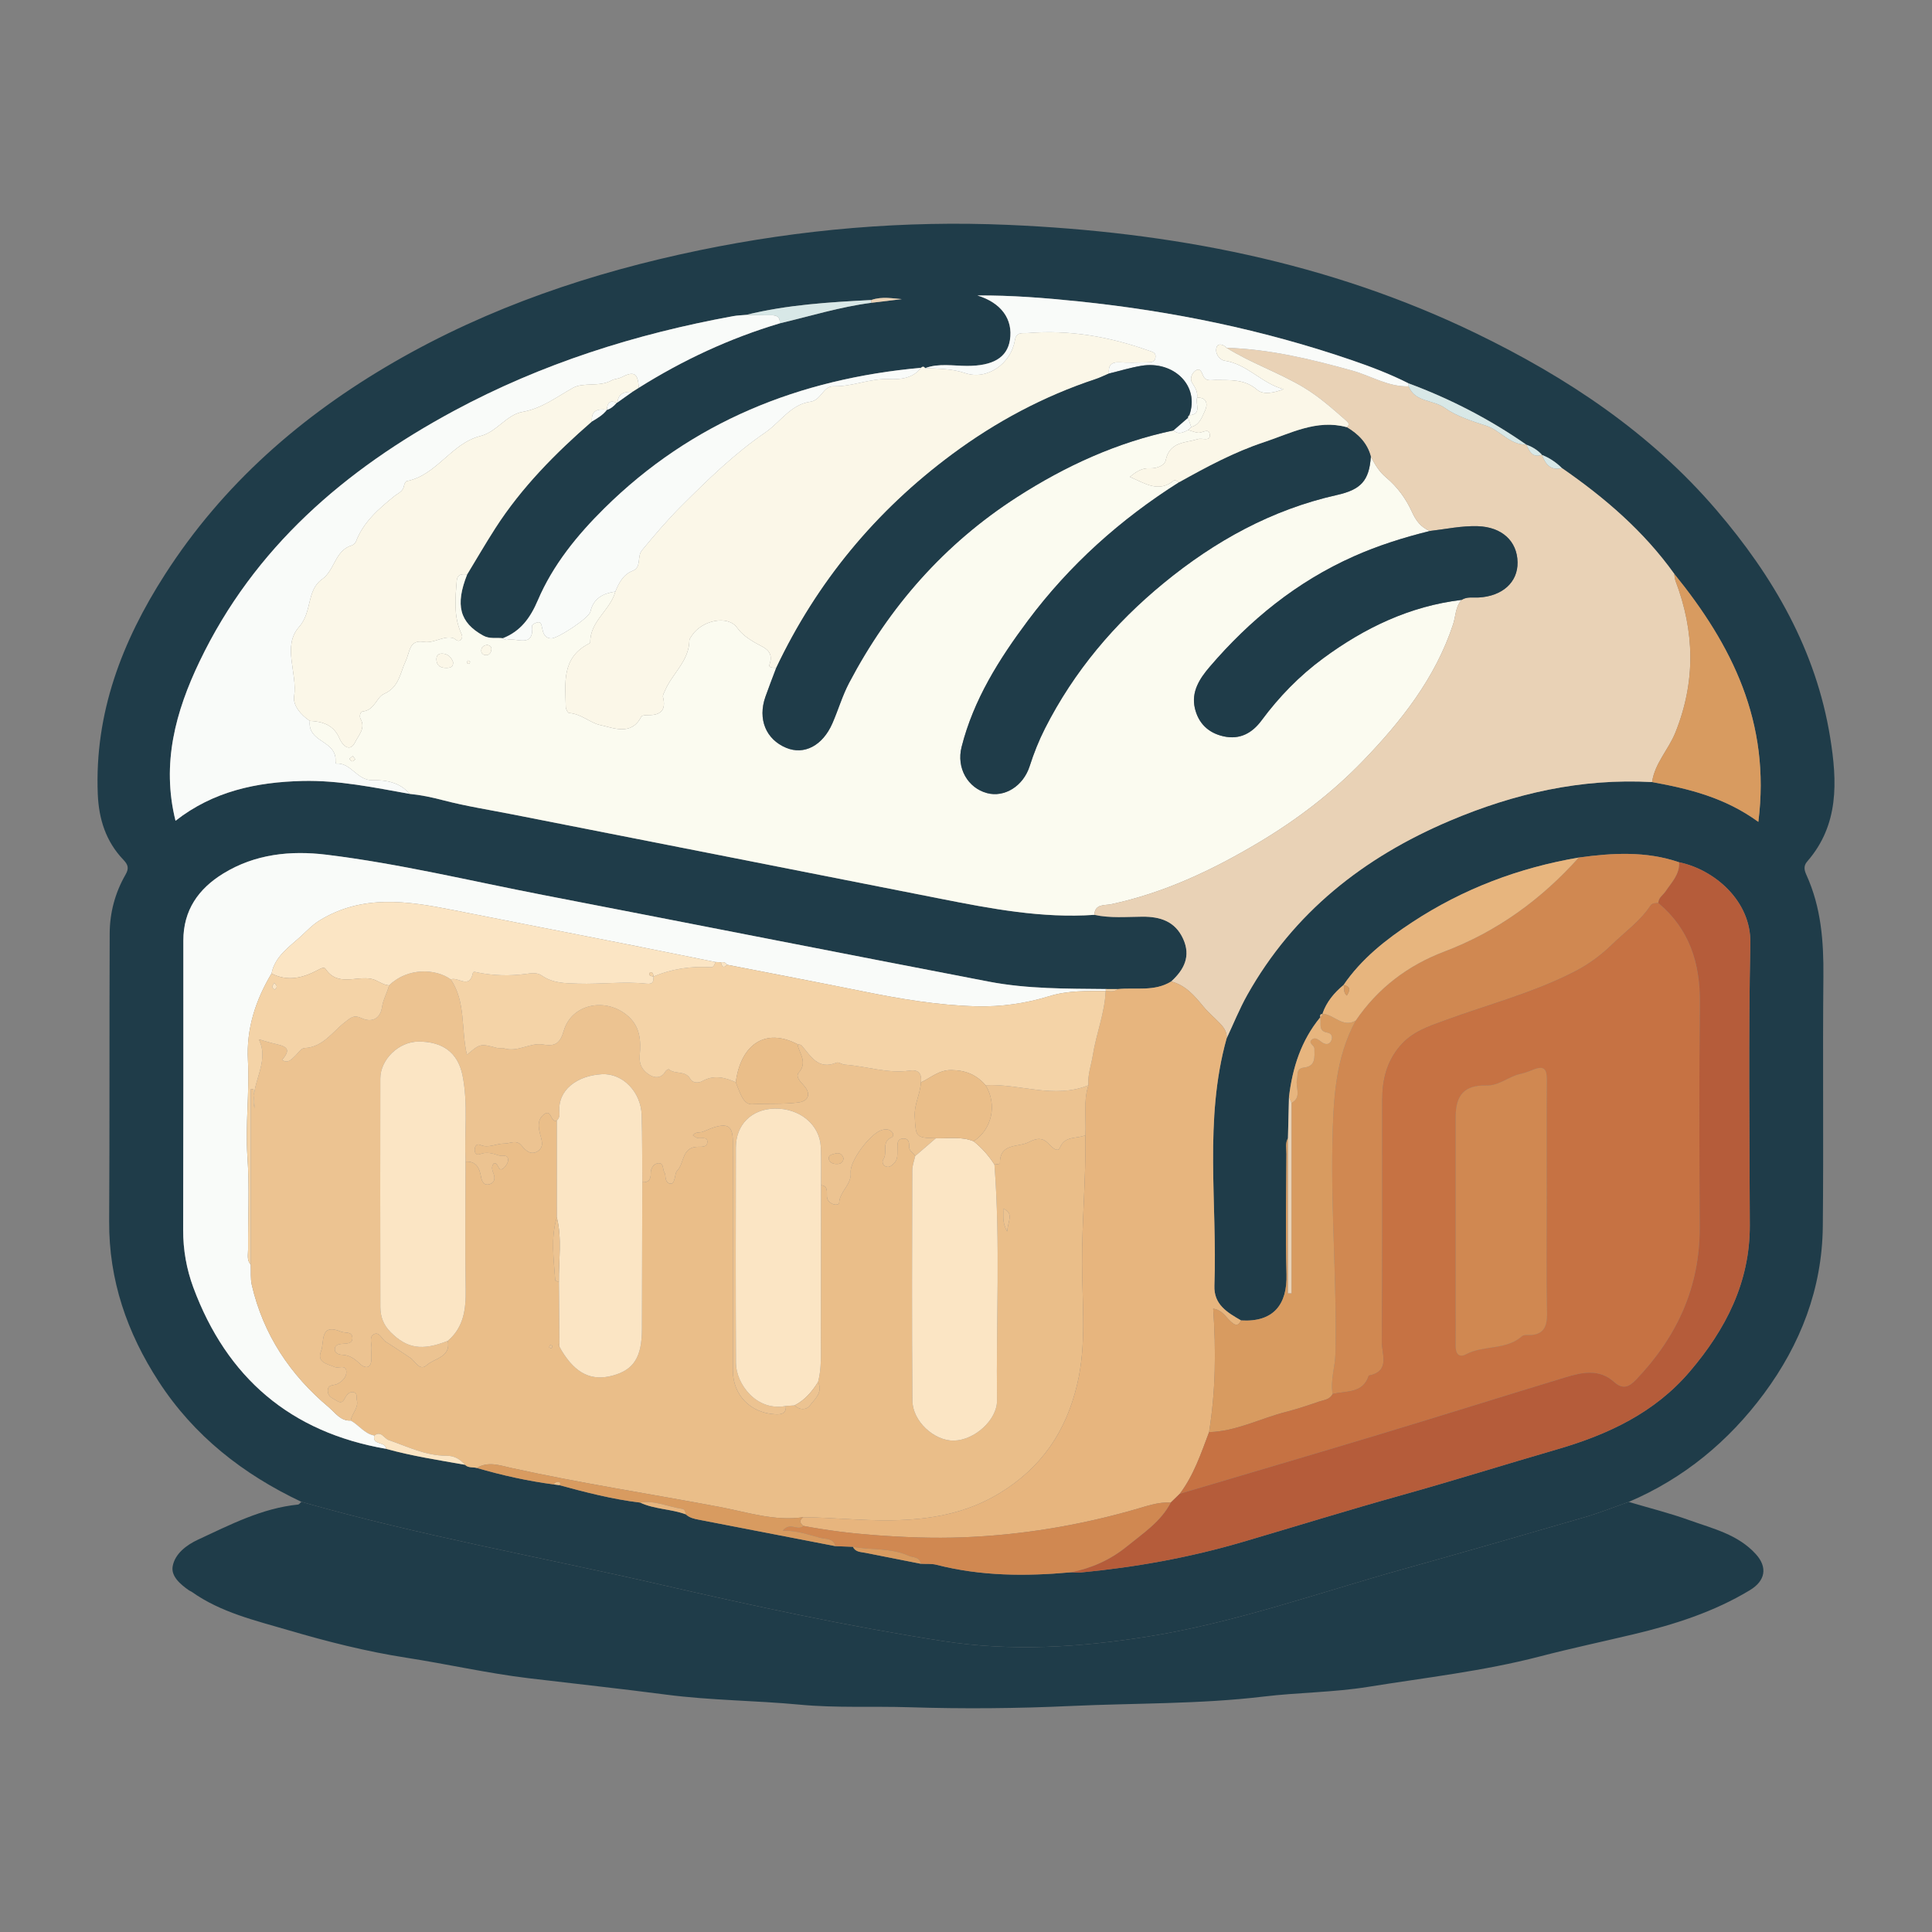 <?xml version="1.0" encoding="utf-8"?>
<!-- Generator: Adobe Illustrator 16.0.0, SVG Export Plug-In . SVG Version: 6.00 Build 0)  -->
<!DOCTYPE svg PUBLIC "-//W3C//DTD SVG 1.1//EN" "http://www.w3.org/Graphics/SVG/1.1/DTD/svg11.dtd">
<svg version="1.1" id="Layer_1" xmlns="http://www.w3.org/2000/svg" xmlns:xlink="http://www.w3.org/1999/xlink" x="0px" y="0px"
	 width="640px" height="640px" viewBox="0 0 640 640" enable-background="new 0 0 640 640" xml:space="preserve">
<rect x="0" y="0" width="640" height="640" fill="#808080" stroke="none"/>
<g>
	<path fill-rule="evenodd" clip-rule="evenodd" fill="#1F3C49" d="M99.811,497.49c-19.273-9.125-35.547-21.803-47.27-39.881
		c-10.463-16.135-16.497-33.568-16.381-53.034c0.189-31.785,0.038-63.572,0.176-95.358c0.029-6.883,1.798-13.508,5.253-19.491
		c1.274-2.207,0.758-3.365-0.774-4.974c-5.753-6.045-8.084-13.435-8.421-21.668c-1.103-26.851,8.023-50.608,22.205-72.713
		c19.218-29.958,45.244-52.674,75.889-70.394c31.55-18.243,65.546-29.687,101.094-37.052c33.808-7.004,67.959-9.92,102.409-8.43
		c53.851,2.33,106.067,12.241,154.965,35.92c30.095,14.576,57.641,32.858,79.617,58.519c18.825,21.983,33.036,46.409,37.71,75.452
		c2.33,14.464,2.966,28.847-7.622,40.989c-1.358,1.559-0.909,3.033-0.249,4.485c4.881,10.735,5.721,22.05,5.609,33.68
		c-0.262,27.571,0.088,55.148-0.193,82.718c-0.211,20.586-7.37,39.06-19.501,55.414c-11.71,15.79-26.526,28.067-44.787,35.861
		c-4.876,1.706-9.687,3.637-14.639,5.077c-19.897,5.79-39.81,11.533-59.771,17.101c-28.2,7.863-55.841,17.81-84.918,22.425
		c-22.56,3.58-45.156,5.002-67.79,1.498c-31.543-4.886-62.742-11.632-93.84-18.771C178.984,515.771,138.929,508.658,99.811,497.49z
		 M204.275,133.458l0.276-0.148c1.667-1.184,3.333-2.366,5-3.55c0.688-0.436,1.377-0.872,2.064-1.308
		c14.616-9.183,30.132-16.398,46.686-21.342c10.096-2.39,20.034-5.48,30.367-6.809c3.639-0.438,7.278-0.875,10.089-1.213
		c-2.816-0.17-6.492-0.99-10.131,0.295c-13.915,0.729-27.82,1.555-41.424,4.92c-1.45,0.137-2.92,0.166-4.346,0.426
		c-32.364,5.908-63.446,15.738-92.467,31.368c-36.117,19.454-66.219,45.31-84.29,83.043c-7.894,16.483-12.689,33.758-7.958,52.751
		c12.519-9.808,26.885-12.817,42.032-13.187c12.042-0.295,23.764,2.179,35.523,4.279c3.721,0.357,7.32,1.122,10.967,2.075
		c7.645,2,15.492,3.219,23.258,4.75c47.208,9.297,94.421,18.569,141.621,27.902c16.835,3.33,33.67,6.539,50.972,5.346
		c5.259,1.142,10.591,0.645,15.89,0.608c5.924-0.041,10.867,1.518,13.52,7.33c2.64,5.791,0.312,10.246-3.954,14.135
		c-5.537,3.435-11.778,1.93-17.722,2.524c-1.315-0.007-2.63-0.01-3.944-0.017c-12.967-0.136-25.985-0.002-38.767-2.462
		c-49.258-9.479-98.472-19.185-147.721-28.715c-23.837-4.615-47.477-10.358-71.609-13.317c-11.958-1.465-23.7-0.256-34.261,6.233
		c-8.207,5.042-13.219,12.133-13.212,22.217c0.027,31.958,0.006,63.913-0.062,95.87c-0.014,6.563,1.11,12.94,3.362,19.013
		c11.101,29.927,32.228,48.009,63.864,53.473c8.581,2.395,17.378,3.722,26.129,5.283c1.107,1.115,2.622,0.702,3.931,1.047
		c8.366,2.441,16.852,4.326,25.497,5.459c0.606,0.08,1.212,0.161,1.816,0.241c8.824,2.387,17.667,4.682,26.772,5.771
		c4.799,2.249,10.224,2.074,15.135,3.899c1.199,1.126,2.735,1.468,4.267,1.764c15.105,2.935,30.214,5.851,45.321,8.771
		c1.928,0.073,3.855,0.148,5.783,0.223c0.826,1.783,2.577,1.677,4.109,1.983c6.112,1.221,12.229,2.421,18.342,3.628
		c1.754,0.101,3.58-0.086,5.25,0.343c14.674,3.767,29.536,3.843,44.485,2.485c1.131,0.022,2.272,0.157,3.391,0.049
		c18.168-1.732,36.103-4.977,53.578-10.12c17.569-5.17,35.061-10.588,52.706-15.515c17.209-4.806,34.261-10.166,51.422-15.147
		c16.839-4.887,32.28-12.098,43.927-25.769c11.908-13.975,19.938-29.52,19.887-48.461c-0.086-31.134-0.474-62.277,0.183-93.396
		c0.298-14.131-12.056-24.484-23.611-26.851c-10.924-3.733-22.053-3.106-33.223-1.562c-19.862,3.384-38.366,10.377-55.197,21.442
		c-8.636,5.677-16.783,12.07-22.73,20.777l0.025-0.017c-3.131,2.592-5.674,5.617-7.012,9.528l0.259,0.203
		c-1.001-0.267-1.118,0.285-0.991,1.067l-0.013-0.057c-6.301,7.666-9.187,16.67-10.344,26.356c-0.113,4.549-0.226,9.098-0.34,13.647
		c-0.952,1.666-0.507,3.488-0.515,5.234c-0.055,13.275-0.361,26.56,0.032,39.822c0.3,10.12-4.355,15.979-15.048,15.338
		c-4.526-2.627-9.071-5.218-8.839-11.521c1.007-27.312-3.497-54.891,4.039-81.879c2.263-4.81,4.242-9.778,6.838-14.401
		c15.364-27.353,38.596-45.628,67.118-57.721c21.412-9.079,43.594-14.121,66.99-12.819c12.188,2.202,24.132,5.116,35.207,13.182
		c4.167-33.004-8.771-58.628-27.854-82.161c-10.099-14.125-23.039-25.231-37.208-35.034c-1.915-1.881-4.091-3.369-6.594-4.36
		l-0.325,0.15l0.303-0.191c-1.443-1.563-3.192-2.651-5.188-3.362c0,0-0.042-0.025-0.041-0.024
		c-12.119-8.424-25.119-15.156-38.959-20.276c-6.069-3.073-12.416-5.491-18.832-7.691c-29.359-10.066-59.573-16.27-90.406-19.461
		c-11.157-1.154-22.357-2.043-33.592-1.968c7.851,2.399,11.879,7.844,10.772,14.782c-0.933,5.854-5.687,8.568-14.199,8.553
		c-4.633-0.009-9.349-0.94-13.903,0.739c-0.405-0.649-0.872-0.552-1.367-0.114c-40.258,3.651-75.889,17.852-104.94,46.602
		c-8.968,8.876-16.987,18.721-21.987,30.438c-2.475,5.799-5.682,10.239-11.581,12.55c-2.171-0.292-4.328,0.337-6.536-0.89
		c-7.742-4.297-9.341-10.053-5.282-20.252c3.096-5.097,6.086-10.263,9.31-15.279c8.713-13.556,19.929-24.873,32.014-35.39
		c1.844-1.061,3.655-2.164,4.99-3.878l-0.053,0.049C202.375,135.39,203.372,134.49,204.275,133.458z"/>
	<path fill-rule="evenodd" clip-rule="evenodd" fill="#1F3C49" d="M99.811,497.49c39.119,11.168,79.174,18.28,118.771,27.372
		c31.099,7.14,62.297,13.886,93.84,18.771c22.633,3.504,45.23,2.082,67.79-1.498c29.077-4.615,56.718-14.562,84.918-22.425
		c19.961-5.567,39.873-11.311,59.771-17.101c4.952-1.44,9.763-3.371,14.639-5.077c6.695,1.988,13.497,3.68,20.058,6.043
		c7.789,2.807,16.102,4.689,22.059,11.264c3.922,4.327,3.185,8.798-1.962,11.913c-11.971,7.24-25.103,11.419-38.557,14.622
		c-10.332,2.46-20.778,4.677-31.008,7.338c-18.768,4.884-37.917,7.014-56.927,10.083c-11.419,1.846-23.124,1.835-34.635,3.217
		c-21.231,2.545-42.568,2.133-63.853,3.12c-17.823,0.827-35.634,0.98-53.394,0.416c-12.127-0.386-24.31,0.283-36.357-0.857
		c-14.755-1.397-29.569-1.393-44.337-3.328c-15.134-1.981-30.37-3.614-45.546-5.434c-13.57-1.628-26.964-4.691-40.486-6.788
		c-13.246-2.053-26.235-5.352-39.011-9.104c-10.99-3.227-22.447-5.878-32.094-12.741c-0.262-0.186-0.596-0.27-0.859-0.451
		c-2.868-1.996-6.036-4.689-5.43-8.004c0.762-4.161,4.589-7.049,8.401-8.816c10.649-4.94,21.154-10.415,33.134-11.621
		C99.12,498.363,99.453,497.806,99.811,497.49z"/>
	<path fill-rule="evenodd" clip-rule="evenodd" fill="#FBFBF0" d="M362.517,303.056c-17.302,1.193-34.137-2.016-50.972-5.346
		c-47.2-9.333-94.414-18.605-141.621-27.902c-7.767-1.531-15.614-2.75-23.258-4.75c-3.647-0.953-7.247-1.717-10.967-2.075
		c-3.211-3.86-7.903-4.632-12.268-4.528c-5.235,0.127-7.134-5.955-12.168-5.509c-0.018,0.001-0.141-0.57-0.122-0.868
		c0.242-3.969-3.038-5.478-5.495-7.252c-2.247-1.622-3.324-3.354-3.025-6.026c4.339,0.219,7.958,1.339,9.89,5.919
		c0.933,2.217,3.437,4.692,5.178,1.047c1.006-2.106,3.508-4.523,1.771-7.596c-0.504-0.891-0.13-2.421,0.751-2.508
		c3.86-0.376,4.548-4.738,6.998-5.806c5.1-2.221,5.358-7.086,7.166-10.848c1.458-3.035,1.099-7.17,5.942-6.387
		c3.496,0.565,6.361-2.041,9.651-1.294c0.953,0.217,1.721,1.725,2.809,0.419c0.725-0.87,0.028-1.817-0.327-2.709
		c-2.139-5.396-1.62-10.97-1.153-16.558c0.2-2.404,1.759-2.331,3.461-2.194c-4.059,10.199-2.459,15.955,5.282,20.252
		c2.208,1.227,4.365,0.598,6.536,0.89c0.441,0.198,0.958,0.654,1.311,0.551c3.134-0.917,9.082,3.031,8.391-4.755
		c-0.029-0.323,1.251-1.021,1.968-1.093c0.996-0.103,1.115,0.863,1.288,1.672c0.371,1.748,0.707,3.572,3.068,3.678
		c2.098,0.094,12.492-6.733,12.976-8.851c1.027-4.5,4.213-6.048,8.261-6.652c-1.645,6.165-8.439,9.796-8.308,16.852
		c0.003,0.178-0.475,0.391-0.752,0.54c-8.797,4.706-7.51,12.998-7.356,20.85c0.014,0.694,0.668,1.947,1.085,1.972
		c3.996,0.246,7.142,3.356,10.341,3.996c4.086,0.817,10.264,3.775,13.565-2.764c0.227-0.448,1.469-0.541,2.237-0.529
		c4.165,0.066,6.08-1.597,4.985-5.964c-0.161-0.644,0.363-1.499,0.671-2.212c2.432-5.626,7.927-9.751,8.063-16.521
		c0.011-0.581,0.498-1.19,0.858-1.721c3.494-5.146,11.922-6.734,14.917-2.578c1.604,2.224,3.575,3.559,5.81,4.904
		c2.686,1.619,6.667,2.508,4.949,7.371c-0.393,1.113,1.313,0.988,2.213,1.113c-1.191,3.174-2.436,6.329-3.559,9.526
		c-2.602,7.406,0.152,14.119,6.878,16.911c5.954,2.473,12.066-0.7,15.305-8.106c1.937-4.424,3.29-9.137,5.528-13.392
		c13.293-25.262,31.587-46.098,55.682-61.59c16.006-10.291,33.106-18.126,51.841-22.064c1.657,1.622,3.248,0.581,4.846-0.124
		c1.067,0.307,2.116,0.732,3.206,0.892c1.377,0.199,3.724-1.823,3.922,0.725c0.179,2.299-2.514,0.966-3.877,1.384
		c-4.26,1.305-9.454,0.799-10.75,7.079c-0.341,1.655-2.956,2.737-5.311,2.605c-2.52-0.142-4.474,1.115-6.535,2.836
		c5.067,2.188,9.58,5.427,14.666,1.124c0.231-0.196,1.125,0.389,1.711,0.61c-19.484,12.306-36.396,27.451-50.197,45.936
		c-9.519,12.744-17.971,26.137-21.928,41.789c-1.778,7.035,2.09,13.606,8.419,15.297c5.769,1.541,11.999-2.281,14.127-8.921
		c1.383-4.313,3.038-8.482,5.084-12.515c9.598-18.904,22.984-34.735,39.298-48.123c16.964-13.921,35.779-24.339,57.373-29.183
		c7.974-1.79,10.706-4.707,11.269-12.713c1.313,2.566,2.804,5.016,5.043,6.888c3.773,3.15,6.621,7.091,8.599,11.464
		c1.33,2.94,2.99,5.074,5.912,6.277c-8.629,2.139-17.07,4.778-25.224,8.41c-18.858,8.399-34.424,21.05-47.738,36.614
		c-3.298,3.855-6.15,8.219-4.898,13.651c1.14,4.938,4.362,8.186,9.459,9.335c5.443,1.227,9.532-1.068,12.616-5.233
		c5.823-7.862,12.548-14.782,20.423-20.586c13.744-10.131,28.733-17.313,45.884-19.37c-2.116,2.289-1.935,5.389-2.832,8.104
		c-5.876,17.786-17.145,32.057-29.878,45.249c-10.222,10.588-21.896,19.5-34.544,27.031c-15.326,9.122-31.318,16.702-48.932,20.447
		C365.998,299.978,362.676,299.335,362.517,303.056z M150.096,219.325c-0.6-1.574-1.66-2.702-3.486-2.809
		c-1.386-0.081-2.125,0.666-2.037,2.066c0.133,2.072,1.496,2.692,3.327,2.669C149.125,221.236,150.196,221.004,150.096,219.325z
		 M161.361,213.627c-0.864,0.125-1.746,0.52-1.916,1.561c-0.172,1.079,0.479,1.823,1.564,1.835c1.086,0.014,1.63-0.783,1.763-1.795
		C162.893,214.3,162.376,213.804,161.361,213.627z M116.87,250.427c-0.477,0.393-0.803,0.664-1.13,0.934
		c0.294,0.298,0.573,0.813,0.89,0.836c0.337,0.027,0.708-0.411,1.066-0.645C117.451,251.218,117.205,250.884,116.87,250.427z
		 M155.412,219.937c0.11-0.261,0.368-0.58,0.293-0.77c-0.072-0.185-0.479-0.241-0.739-0.354c-0.113,0.26-0.37,0.579-0.297,0.766
		C154.744,219.767,155.148,219.824,155.412,219.937z"/>
	<path fill-rule="evenodd" clip-rule="evenodd" fill="#EABE89" d="M157.963,486.279c-1.312-0.347-2.826,0.066-3.933-1.049
		c-1.624-1.886-3.513-3.014-6.17-3.004c-6.82,0.024-12.823-3.022-19.083-5.178c-1.537-0.53-2.536-3.246-4.771-1.504
		c-3.272-0.597-5.091-3.479-7.8-4.96c0.276-2.38,2.664-4.126,1.999-6.807c-0.221-0.885,0.261-2.085-0.883-2.524
		c-1.019-0.39-1.937,0.255-2.512,1.017c-0.822,1.091-1.154,3.062-3.119,1.831c-1.285-0.805-3.088-1.354-3.114-3.366
		c-0.027-2.195,1.943-1.699,3.133-2.272c1.722-0.829,3.107-2.341,3.029-4.091c-0.113-2.533-2.554-0.952-3.852-1.52
		c-2.382-1.043-6.053-1.425-4.527-5.281c1.141-2.886-0.58-9.433,6.626-6.432c1.372,0.572,3.66-0.208,3.751,2.056
		c0.08,1.97-1.835,1.854-3.269,1.966c-1.172,0.093-2.452,0.294-2.559,1.674c-0.111,1.45,1.379,1.911,2.35,1.954
		c2.437,0.107,4.067,1.164,5.802,2.852c1.753,1.705,3.952,2.029,3.987-1.647c0.01-0.968-0.07-1.946,0.024-2.907
		c0.168-1.724-0.881-4.105,0.64-5.024c1.941-1.171,2.733,1.587,4.138,2.454c2.72,1.686,5.351,3.516,8.035,5.26
		c1.736,1.129,3.092,4.58,5.471,2.448c2.598-2.329,7.992-2.568,7.003-8.058c5.313-4.548,6.011-10.543,5.903-17.094
		c-0.231-14.086-0.056-28.179-0.046-42.269c3.605-0.169,4.618,2.104,5.15,5.139c0.237,1.344,0.97,3.026,2.962,2.291
		c1.437-0.53,1.745-1.789,1.242-3.218c-0.426-1.205-1.022-2.41,0.006-3.628c1.651-0.537,1.281,3.145,3.196,1.612
		c0.801-0.642,1.596-1.922,1.544-2.865c-0.104-1.908-1.987-1.012-3.087-1.383c-2.007-0.677-4.002-1.258-6.146-0.453
		c-1.21,0.455-1.839-0.186-1.846-1.401c-0.006-1.146,0.702-2.14,1.749-1.665c2.816,1.276,5.376-0.437,8.078-0.409
		c1.983,0.02,3.967-1.458,5.764,0.716c1.364,1.65,3.113,3.319,5.377,1.763c2.162-1.485,1.185-3.694,0.672-5.755
		c-0.554-2.222-0.894-4.53,1.18-6.285c2.726-2.308,2.235,2.867,4.397,1.922c0.003,10.689,0.005,21.381,0.008,32.072
		c-2.095,6.882-1.006,13.854-0.537,20.801c0.018,0.247,0.794,0.44,1.218,0.661c0.057,6.81,0.115,13.619,0.171,20.43
		c-0.118,0.094-0.352,0.229-0.336,0.278c0.083,0.242,0.232,0.463,0.357,0.691c0.234,0.427,0.451,0.862,0.702,1.277
		c4.626,7.663,9.947,10.234,17.058,8.25c6.907-1.928,9.529-6.135,9.552-15.352c0.042-16.218,0.079-32.437,0.118-48.655
		c2.135,0.143,2.835-0.985,2.805-2.968c-0.025-1.613,0.875-3.091,2.354-3.307c2.124-0.312,1.469,2.06,2.216,3.129
		c0.336,0.479,0.242,1.254,0.368,1.888c0.168,0.849,0.62,1.603,1.477,1.722c1.039,0.146,1.233-0.801,1.469-1.566
		c0.283-0.925,0.276-2.125,0.875-2.733c2.355-2.392,1.488-7.291,6.112-7.861c1.516-0.186,3.871,0.445,3.887-1.716
		c0.015-1.962-2.346-0.823-3.558-1.334c-0.383-0.161-0.708-0.459-1.247-0.817c0.914-1.249,2.167-0.802,3.141-1.121
		c1.224-0.402,2.376-1.028,3.603-1.422c4.917-1.571,6.495-0.442,6.499,4.676c0.012,25.274,0.006,50.548,0.008,75.822
		c0.001,8.093,5.845,14.084,14.068,14.471c2.005,0.094,3.624-0.174,3.475-2.745c0.961-0.065,1.923-0.129,2.885-0.195
		c1.72,1.616,3.936,1.561,5.117-0.008c1.634-2.165,4.354-4.31,2.683-7.75c1.199-4.579,0.914-9.257,0.921-13.914
		c0.026-17.1,0.044-34.196,0.066-51.297c2.436,0.328,1.843,2.266,1.945,3.771c0.09,1.333,0.856,2.018,1.959,2.496
		c0.833,0.363,2.06,0.258,2.09-0.452c0.167-3.764,4.153-5.907,3.81-9.981c-0.334-3.976,6.627-13.024,10.298-14.073
		c1.304-0.372,2.594-0.396,3.523,0.814c0.458,0.599,0.339,1.342-0.327,1.627c-3.438,1.479-1.132,5.05-2.674,7.261
		c-0.484,0.693-0.28,1.97,0.902,2.389c1.072,0.382,1.817-0.313,2.542-0.98c1.521-1.401,1.136-3.252,1.229-5.004
		c0.075-1.388-0.327-3.142,1.856-3.291c1.857-0.127,2.049,1.269,2.019,2.613c-0.036,1.557,1.361,2.105,2.01,3.171
		c-0.339,1.569-0.973,3.138-0.977,4.71c-0.057,25.427-0.152,50.857,0.047,76.284c0.055,6.887,7.227,13.376,13.71,13.28
		c6.843-0.102,14.404-6.861,14.323-13.321c-0.324-26.041,1.139-52.104-0.854-78.126c0.629-0.103,1.811-0.213,1.81-0.305
		c-0.112-7.006,5.955-5.261,9.612-7.151c2.848-1.472,4.665-1.483,6.751,0.781c0.928,1.009,2.83,2.742,3.481,1.149
		c1.728-4.229,5.674-2.86,8.479-4.219c0.209,14.242-1.157,28.437-1.109,42.693c0.045,13.259,1.526,26.524-1.611,39.826
		c-3.718,15.753-11.903,27.658-25.649,36.048c-11.119,6.786-23.235,8.846-36.024,9.022c-9.726,0.133-19.375-0.919-29.073-1.03
		c-9.516,1.396-18.559-1.675-27.649-3.392c-23.046-4.353-46.246-7.891-69.166-12.947
		C165.666,485.457,161.715,483.976,157.963,486.279z M332.318,400.37c-0.131-0.071-0.261-0.142-0.392-0.213
		c0.128,0.073,0.258,0.145,0.387,0.218c0.222,2.071-0.505,4.304,1.31,7.566C333.939,404.316,335.915,401.873,332.318,400.37z
		 M183.026,445.88c-0.261-0.111-0.579-0.367-0.769-0.293c-0.185,0.072-0.241,0.48-0.354,0.739c0.26,0.112,0.579,0.37,0.765,0.296
		C182.856,446.548,182.913,446.144,183.026,445.88z"/>
	<path fill-rule="evenodd" clip-rule="evenodd" fill="#E9D2B6" d="M473.667,175.898c-2.922-1.203-4.582-3.337-5.912-6.277
		c-1.978-4.374-4.825-8.314-8.599-11.464c-2.239-1.872-3.73-4.322-5.043-6.888c-1.156-4.487-4.154-7.467-7.992-9.761
		c1.202-0.901,0.521-1.556-0.267-2.245c-4.448-3.891-8.798-7.813-13.949-10.905c-8.262-4.961-17.45-8.037-25.605-13.147
		c14.293,0.448,28.062,3.76,41.743,7.584c6.192,1.73,11.842,5.408,18.579,5.183c2.097,5.32,8.139,4.379,12.011,7.162
		c3.722,2.675,8.952,4.355,13.737,5.907c4.671,1.515,7.758,6.363,13.197,6.225c0,0,0.042,0.025,0.04,0.025
		c1.049,2.172,2.003,4.49,5.19,3.362l-0.303,0.191c0,0,0.325-0.15,0.321-0.146c1.126,3.08,2.829,5.286,6.598,4.356
		c14.169,9.803,27.109,20.91,37.206,35.033c0.124,0.772,0.128,1.593,0.402,2.313c6.376,16.741,6.748,33.331-0.011,50.211
		c-2.275,5.684-6.84,10.205-7.742,16.456c-23.396-1.301-45.578,3.74-66.99,12.819c-28.522,12.093-51.754,30.368-67.118,57.721
		c-2.596,4.623-4.575,9.592-6.838,14.401c0.226-1.942-0.745-3.443-1.955-4.75c-1.842-1.988-3.981-3.72-5.7-5.803
		c-2.967-3.596-5.91-7.116-10.696-8.334c4.266-3.889,6.594-8.344,3.954-14.135c-2.652-5.812-7.596-7.371-13.52-7.33
		c-5.299,0.037-10.631,0.534-15.89-0.608c0.159-3.721,3.481-3.078,5.486-3.504c17.613-3.745,33.605-11.325,48.932-20.447
		c12.648-7.53,24.322-16.442,34.544-27.031c12.733-13.192,24.002-27.463,29.878-45.249c0.897-2.716,0.716-5.816,2.834-8.104
		c1.767-1.125,3.769-0.685,5.667-0.79c7.83-0.436,12.961-5.045,12.858-11.657c-0.11-7.05-5.207-11.688-13.136-11.962
		C484.204,174.127,478.964,175.283,473.667,175.898z"/>
	<path fill-rule="evenodd" clip-rule="evenodd" fill="#E7B57E" d="M387.972,325.129c4.786,1.218,7.729,4.738,10.696,8.334
		c1.719,2.083,3.858,3.814,5.7,5.803c1.21,1.307,2.181,2.808,1.955,4.75c-7.536,26.988-3.032,54.567-4.039,81.879
		c-0.232,6.303,4.313,8.894,8.839,11.521c-1.143,2.265-2.216,1.458-3.648,0.14c-1.54-1.417-2.609-3.598-5.593-4.044
		c0.967,13.907,0.807,27.453-1.368,40.904c-2.664,7.071-5.065,14.268-9.688,20.409c-0.999,0.973-1.997,1.943-2.996,2.916
		c-4.124-0.247-8.024,1.185-11.815,2.272c-18.634,5.343-37.604,8.487-56.935,9.24c-9.832,0.384-19.678-0.002-29.524-0.742
		c-7.885-0.594-15.673-1.564-23.42-3.036c-1.24-0.94-1.403-1.898-0.048-2.883c9.698,0.111,19.347,1.163,29.073,1.03
		c12.789-0.177,24.905-2.236,36.024-9.022c13.746-8.39,21.932-20.295,25.649-36.048c3.138-13.302,1.656-26.567,1.611-39.826
		c-0.048-14.257,1.318-28.451,1.109-42.693c0.307-5.511-0.754-11.104,0.995-16.528c-0.298-3.453,0.945-6.669,1.471-9.997
		c1.131-7.136,3.961-13.925,4.239-21.223l0.066-0.053c1.351,0.099,2.733,0.406,3.924-0.578
		C376.193,327.059,382.435,328.563,387.972,325.129z"/>
	<path fill-rule="evenodd" clip-rule="evenodd" fill="#FBF7E8" d="M257.115,221.284c-0.9-0.125-2.605,0-2.213-1.113
		c1.719-4.863-2.263-5.752-4.949-7.371c-2.234-1.346-4.206-2.68-5.81-4.904c-2.996-4.157-11.423-2.568-14.917,2.578
		c-0.36,0.531-0.847,1.141-0.858,1.721c-0.136,6.77-5.631,10.895-8.063,16.521c-0.308,0.713-0.833,1.569-0.671,2.212
		c1.095,4.367-0.82,6.03-4.985,5.964c-0.768-0.012-2.01,0.081-2.237,0.529c-3.301,6.54-9.479,3.582-13.565,2.764
		c-3.2-0.64-6.345-3.75-10.341-3.996c-0.417-0.025-1.071-1.278-1.085-1.972c-0.154-7.852-1.441-16.145,7.356-20.85
		c0.277-0.149,0.755-0.362,0.752-0.54c-0.132-7.055,6.663-10.687,8.308-16.852c1.224-2.896,2.501-5.608,5.803-6.917
		c2.931-1.162,1.324-4.708,3.004-6.75c4.228-5.137,8.602-10.257,13.249-14.884c8.634-8.595,17.403-17.166,27.578-24.124
		c5.005-3.423,8.413-9.306,15.014-10.237c3.571-0.504,4.2-5.201,7.626-5.106c6.27,0.174,12.028-2.669,18.432-2.376
		c3.341,0.153,7.894-0.121,10.538-3.746c0.496-0.438,0.962-0.535,1.367,0.114c4.481,0.203,8.838,0.152,13.337,1.662
		c7.209,2.419,15.104-3.125,16.387-10.812c0.504-3.021,2.516-2.324,4.338-2.475c13.754-1.129,26.995,1.2,39.933,5.789
		c1.334,0.473,2.572,0.601,2.309,2.364c-0.226,1.508-1.456,1.547-2.605,1.559c-3.078,0.03-6.167,0.166-9.235-0.013
		c-2.832-0.165-3.845,1.066-3.563,3.715c-1.482,0.625-2.933,1.352-4.454,1.856c-17.184,5.695-32.974,14.145-47.459,24.881
		C290.157,169.213,270.62,192.792,257.115,221.284z"/>
	<path fill-rule="evenodd" clip-rule="evenodd" fill="#F9FBF9" d="M116.205,470.585c2.709,1.48,4.528,4.363,7.8,4.959
		c-0.794,3.319,3.814,1.859,3.896,4.403c-31.636-5.464-52.764-23.546-63.864-53.473c-2.252-6.072-3.376-12.45-3.362-19.013
		c0.068-31.957,0.089-63.912,0.062-95.87c-0.007-10.084,5.005-17.176,13.212-22.217c10.561-6.489,22.304-7.698,34.261-6.233
		c24.132,2.959,47.772,8.703,71.609,13.317c49.249,9.53,98.462,19.237,147.721,28.715c12.781,2.46,25.8,2.326,38.767,2.462
		c-0.038,0.199-0.031,0.396,0.021,0.595c0,0-0.066,0.053-0.063,0.053c-6.266,0.005-12.425-0.214-18.66,1.707
		c-7.82,2.408-15.928,3.584-24.294,3.358c-12.73-0.343-25.147-2.452-37.56-4.965c-14.956-3.028-29.948-5.874-44.924-8.801
		c-0.461-0.802-1.189-0.945-2.025-0.813c-0.612-0.03-1.224-0.061-1.836-0.091c-9.747-1.96-19.486-3.948-29.238-5.875
		c-19.228-3.797-38.467-7.529-57.69-11.348c-15.025-2.985-29.908-5.248-44.111,3.408c-2.398,1.46-4.263,3.471-6.166,5.215
		c-3.848,3.531-8.648,6.632-9.817,12.397c-5.297,8.873-8.379,18.35-7.814,28.813c0.575,10.637-0.921,21.234-0.165,31.92
		c0.719,10.158,0.152,20.405,0.218,30.614c0.011,1.722-0.525,3.601,0.886,5.104c0.098,2.259-0.152,4.596,0.35,6.762
		c3.809,16.438,12.715,29.771,25.528,40.51C111.045,467.962,112.803,470.783,116.205,470.585z"/>
	<path fill-rule="evenodd" clip-rule="evenodd" fill="#B55C3A" d="M387.83,497.74c0.999-0.973,1.997-1.943,2.996-2.916
		c22.096-6.563,44.216-13.046,66.281-19.711c20.534-6.202,40.995-12.648,61.523-18.876c5.488-1.664,11.127-2.892,16.067,1.548
		c2.815,2.532,4.856,1.771,7.304-0.797c13.453-14.117,21.114-30.539,21.035-50.323c-0.102-24.814-0.209-49.633,0.053-74.444
		c0.139-13.155-3.439-24.443-13.76-33.09c0.028-1.797,1.58-2.624,2.432-3.903c1.965-2.958,4.699-5.598,4.457-9.594
		c11.556,2.367,23.909,12.72,23.611,26.851c-0.656,31.119-0.269,62.262-0.183,93.396c0.052,18.941-7.979,34.486-19.887,48.461
		c-11.646,13.671-27.088,20.882-43.927,25.769c-17.161,4.981-34.213,10.342-51.422,15.147
		c-17.646,4.927-35.137,10.345-52.706,15.515c-17.476,5.144-35.41,8.388-53.578,10.12c-1.118,0.108-2.26-0.026-3.391-0.048
		c6.878-1.359,13.091-4.119,18.557-8.575C378.637,507.915,384.512,504.113,387.83,497.74z"/>
	<path fill-rule="evenodd" clip-rule="evenodd" fill="#F9FBF9" d="M102.621,238.8c-0.299,2.671,0.778,4.404,3.025,6.026
		c2.458,1.774,5.737,3.283,5.495,7.252c-0.019,0.298,0.104,0.869,0.122,0.868c5.034-0.446,6.933,5.636,12.168,5.509
		c4.364-0.104,9.056,0.668,12.268,4.528c-11.76-2.1-23.481-4.574-35.523-4.279c-15.147,0.37-29.513,3.379-42.032,13.187
		c-4.732-18.994,0.063-36.269,7.958-52.751c18.071-37.733,48.173-63.589,84.29-83.043c29.021-15.63,60.103-25.459,92.467-31.368
		c1.426-0.26,2.896-0.289,4.346-0.426c2.72,0.048,5.437,0.162,8.151,0.123c1.915-0.028,3.141,0.497,2.948,2.684
		c-16.554,4.944-32.069,12.159-46.686,21.342c-0.296-4.845-1.55-5.652-5.816-3.455c-1.058,0.545-2.261,0.484-3.139,0.982
		c-4.118,2.336-9.282,0.508-12.929,2.541c-5.42,3.02-10.213,6.783-16.669,7.936c-5.362,0.957-8.463,6.631-13.955,8.001
		c-9.642,2.404-14.377,12.958-24.365,14.925c-0.404,0.08-0.827,0.983-0.918,1.555c-0.306,1.902-1.994,2.454-3.205,3.433
		c-5.191,4.192-10.204,8.512-12.7,14.997c-0.205,0.533-0.817,1.124-1.36,1.285c-5.636,1.671-5.605,8.224-9.896,11.248
		c-5.157,3.632-3.218,10.857-7.576,15.751c-5.699,6.401-0.474,15.24-1.652,22.994C96.976,233.665,99.65,236.839,102.621,238.8z"/>
	<path fill-rule="evenodd" clip-rule="evenodd" fill="#D08851" d="M556.219,285.634c0.242,3.996-2.492,6.636-4.457,9.594
		c-0.852,1.28-2.403,2.106-2.432,3.903c-0.952,0.072-1.985-0.06-2.621,0.902c-3.386,5.119-8.412,8.653-12.721,12.85
		c-3.541,3.448-7.573,6.467-12.085,8.807c-13.811,7.165-28.849,11.021-43.338,16.346c-5.427,1.995-10.798,3.712-14.822,8.473
		c-4.474,5.289-5.857,11.264-5.861,17.841c-0.015,26.734,0.095,53.47-0.134,80.2c-0.034,3.957,2.911,9.718-4.329,11.125
		c-1.938,6.067-7.519,4.988-11.981,6.102c-0.775-4.562,0.85-8.949,0.948-13.484c0.516-23.302-1.511-46.562-1.001-69.853
		c0.304-13.857,0.852-27.729,7.73-40.355c7.309-10.752,17.281-18.291,29.276-22.834c17.566-6.656,32.172-17.304,44.603-31.179
		C534.166,282.527,545.295,281.9,556.219,285.634z"/>
	<path fill-rule="evenodd" clip-rule="evenodd" fill="#FBF7E8" d="M102.621,238.8c-2.971-1.96-5.645-5.135-5.186-8.154
		c1.179-7.754-4.047-16.593,1.652-22.994c4.358-4.895,2.419-12.12,7.576-15.751c4.292-3.024,4.261-9.576,9.896-11.248
		c0.542-0.161,1.155-0.752,1.36-1.285c2.497-6.485,7.509-10.804,12.7-14.997c1.211-0.979,2.899-1.531,3.205-3.433
		c0.091-0.571,0.514-1.475,0.918-1.555c9.988-1.967,14.723-12.521,24.365-14.925c5.491-1.37,8.592-7.044,13.955-8.001
		c6.456-1.153,11.249-4.916,16.669-7.936c3.647-2.033,8.812-0.205,12.929-2.541c0.878-0.498,2.081-0.437,3.139-0.982
		c4.266-2.198,5.52-1.39,5.816,3.455c-0.687,0.436-1.376,0.872-2.064,1.308c-2.516-0.013-4.721,0.409-5,3.55
		c0,0-0.276,0.148-0.276,0.147c-2.461-1.147-3.098,0.26-3.258,2.331l0.053-0.049c-2.938-0.346-5.286,0.064-4.99,3.878
		c-12.085,10.518-23.301,21.834-32.014,35.39c-3.224,5.016-6.214,10.182-9.31,15.279c-1.702-0.137-3.261-0.21-3.461,2.194
		c-0.466,5.587-0.986,11.161,1.153,16.558c0.355,0.892,1.052,1.84,0.327,2.709c-1.087,1.305-1.855-0.203-2.809-0.419
		c-3.29-0.747-6.155,1.859-9.651,1.294c-4.844-0.783-4.485,3.352-5.942,6.387c-1.807,3.762-2.066,8.627-7.166,10.848
		c-2.45,1.067-3.138,5.429-6.998,5.806c-0.882,0.087-1.256,1.617-0.751,2.508c1.737,3.073-0.764,5.49-1.771,7.596
		c-1.741,3.645-4.246,1.17-5.178-1.047C110.579,240.139,106.96,239.019,102.621,238.8z"/>
	<path fill-rule="evenodd" clip-rule="evenodd" fill="#D89B60" d="M449.115,338.083c-6.879,12.626-7.427,26.498-7.73,40.355
		c-0.51,23.291,1.517,46.551,1.001,69.853c-0.099,4.535-1.724,8.923-0.949,13.483c-0.911,1.885-2.885,1.966-4.507,2.523
		c-3.633,1.25-7.288,2.478-11.007,3.428c-8.485,2.174-16.426,6.425-25.409,6.689c2.175-13.451,2.335-26.997,1.368-40.904
		c2.983,0.446,4.053,2.627,5.593,4.044c1.433,1.318,2.506,2.125,3.648-0.14c10.692,0.641,15.348-5.218,15.048-15.338
		c-0.394-13.263-0.087-26.547-0.032-39.822c0.008-1.746-0.438-3.568,0.515-5.235c0,17.137,0,34.273,0,51.41
		c0.389,0,0.777,0.002,1.165,0.002c0-21.021,0-42.041,0-63.063c3.563-1.88,1.231-5.184,1.823-7.779
		c0.375-1.645-0.362-3.622,2.372-3.946c3.956-0.466,3.409-3.537,3.404-6.293c-0.002-1.136-2.11-1.739-0.945-2.864
		c1.169-1.131,2.278-0.032,3.371,0.747c1.128,0.807,2.52,1.043,3.205-0.609c0.508-1.228,0.041-2.329-1.362-2.568
		c-3.29-0.564-1.822-3.247-2.35-5.039l0.013,0.057c0.329-0.356,0.66-0.712,0.991-1.067c0,0-0.259-0.203-0.256-0.198
		C441.879,336.01,444.764,340.61,449.115,338.083z"/>
	<path fill-rule="evenodd" clip-rule="evenodd" fill="#F9FBF9" d="M305.083,121.837c-2.644,3.625-7.197,3.899-10.538,3.746
		c-6.404-0.293-12.163,2.55-18.432,2.376c-3.427-0.095-4.055,4.602-7.626,5.106c-6.602,0.931-10.009,6.814-15.014,10.237
		c-10.175,6.958-18.944,15.529-27.578,24.124c-4.647,4.627-9.021,9.747-13.249,14.884c-1.68,2.042-0.073,5.587-3.004,6.75
		c-3.302,1.309-4.579,4.021-5.803,6.917c-4.048,0.604-7.234,2.152-8.261,6.652c-0.484,2.118-10.878,8.945-12.976,8.851
		c-2.361-0.105-2.697-1.93-3.068-3.678c-0.172-0.809-0.292-1.774-1.288-1.672c-0.717,0.072-1.998,0.77-1.968,1.093
		c0.69,7.786-5.257,3.837-8.391,4.755c-0.352,0.103-0.87-0.354-1.311-0.551c5.899-2.312,9.106-6.751,11.581-12.55
		c5-11.716,13.019-21.561,21.987-30.438C229.193,139.688,264.824,125.488,305.083,121.837z"/>
	<path fill-rule="evenodd" clip-rule="evenodd" fill="#F9FBF9" d="M367.35,123.739c-0.282-2.649,0.73-3.879,3.563-3.715
		c3.068,0.179,6.157,0.043,9.235,0.013c1.149-0.011,2.38-0.051,2.605-1.559c0.264-1.763-0.975-1.891-2.309-2.364
		c-12.938-4.589-26.179-6.918-39.933-5.789c-1.822,0.151-3.834-0.546-4.338,2.475c-1.282,7.687-9.178,13.231-16.387,10.812
		c-4.499-1.509-8.856-1.458-13.337-1.662c4.554-1.679,9.27-0.748,13.903-0.739c8.513,0.015,13.267-2.699,14.199-8.553
		c1.106-6.938-2.922-12.383-10.772-14.782c11.234-0.075,22.435,0.814,33.592,1.968c30.833,3.191,61.047,9.395,90.406,19.461
		c6.416,2.2,12.763,4.618,18.832,7.691c0.004,0.327,0.009,0.654,0.013,0.981c-6.737,0.225-12.387-3.453-18.579-5.183
		c-13.682-3.824-27.45-7.136-41.743-7.584c-1.021-1.146-2.763-1.569-3.241-0.296c-0.773,2.041,0.904,4.312,2.593,4.563
		c7.543,1.119,12.364,7.571,19.539,9.439c-2.982,1.18-6.68,1.982-8.713,0.226c-4.261-3.682-8.939-3.161-13.745-3.269
		c-1.504-0.033-3.324,0.635-4.198-1.466c-0.475-1.141-1.02-2.821-2.659-1.512c-1.142,0.914-1.808,2.639-0.931,3.963
		c1.021,1.546,1.866,2.983,1.616,4.876c-0.708,2.018,1.799,5.466-2.598,5.843c3.554-9.77-5.163-18.195-15.889-16.401
		C374.457,121.781,370.921,122.871,367.35,123.739z"/>
	<path fill-rule="evenodd" clip-rule="evenodd" fill="#D89B60" d="M547.27,259.074c0.902-6.251,5.467-10.772,7.742-16.456
		c6.759-16.881,6.387-33.47,0.011-50.211c-0.274-0.72-0.278-1.541-0.402-2.313c19.086,23.534,32.023,49.158,27.856,82.162
		C571.401,264.19,559.457,261.276,547.27,259.074z"/>
	<path fill-rule="evenodd" clip-rule="evenodd" fill="#D08851" d="M387.83,497.74c-3.318,6.373-9.193,10.175-14.536,14.529
		c-5.466,4.456-11.679,7.216-18.557,8.575c-14.949,1.356-29.812,1.28-44.485-2.486c-1.669-0.429-3.496-0.242-5.248-0.343
		c-0.322-2.415-2.573-1.988-4.028-2.653c-5.856-2.682-12.307-1.808-18.424-2.958c-1.928-0.074-3.855-0.149-5.781-0.223
		c-0.706-2.698-3.16-2.28-5.053-2.758c-3.944-0.995-7.75-2.493-12.432-2.369c2.498-3.068,4.98,0.287,6.851-1.58
		c7.747,1.472,15.535,2.442,23.42,3.036c9.846,0.74,19.692,1.126,29.524,0.742c19.33-0.753,38.301-3.897,56.935-9.24
		C379.806,498.925,383.706,497.493,387.83,497.74z"/>
	<path fill-rule="evenodd" clip-rule="evenodd" fill="#E7B57E" d="M449.115,338.083c-4.352,2.527-7.236-2.073-11.03-2.275
		c1.335-3.916,3.878-6.941,7.011-9.533c0.359,1.05-0.259,2.41,1.051,3.532c1.241-1.956,1.159-3.093-1.078-3.516
		c5.947-8.707,14.095-15.1,22.73-20.777c16.831-11.065,35.335-18.058,55.197-21.443c-12.433,13.874-27.038,24.521-44.604,31.177
		C466.396,319.792,456.424,327.331,449.115,338.083z"/>
	<path fill-rule="evenodd" clip-rule="evenodd" fill="#D89B60" d="M266.136,505.475c-1.871,1.867-4.354-1.488-6.851,1.58
		c4.683-0.124,8.488,1.374,12.432,2.369c1.894,0.478,4.347,0.06,5.053,2.758c-15.108-2.92-30.217-5.836-45.322-8.771
		c-1.532-0.296-3.068-0.638-4.267-1.764c-0.119-0.803-0.313-1.682-1.223-1.813c-4.64-0.679-9.047-2.927-13.912-2.086
		c-9.104-1.089-17.948-3.384-26.773-5.771c0.281-0.322,0.616-0.731-0.005-0.945c-0.73-0.252-1.384,0.008-1.81,0.704
		c-8.646-1.133-17.131-3.018-25.496-5.458c3.753-2.303,7.704-0.821,11.311-0.025c22.919,5.057,46.119,8.595,69.166,12.947
		c9.091,1.717,18.133,4.788,27.649,3.392C264.733,503.576,264.896,504.534,266.136,505.475z"/>
	<path fill-rule="evenodd" clip-rule="evenodd" fill="#D8E8E7" d="M258.301,107.11c0.193-2.188-1.033-2.712-2.948-2.684
		c-2.714,0.039-5.432-0.075-8.151-0.123c13.604-3.365,27.509-4.191,41.423-4.92c-0.074,0.311-0.057,0.616,0.043,0.918
		C278.335,101.63,268.397,104.72,258.301,107.11z"/>
	<path fill-rule="evenodd" clip-rule="evenodd" fill="#D8E8E7" d="M466.622,127.978c-0.004-0.327-0.009-0.654-0.013-0.981
		c13.84,5.12,26.84,11.853,38.959,20.275c-5.44,0.138-8.527-4.71-13.198-6.225c-4.785-1.551-10.016-3.231-13.737-5.907
		C474.761,132.357,468.719,133.298,466.622,127.978z"/>
	<path fill-rule="evenodd" clip-rule="evenodd" fill="#E7B57E" d="M437.337,337.017c0.527,1.792-0.94,4.475,2.35,5.039
		c1.403,0.239,1.87,1.341,1.362,2.568c-0.686,1.652-2.077,1.416-3.205,0.609c-1.093-0.779-2.202-1.878-3.371-0.747
		c-1.165,1.125,0.943,1.729,0.945,2.864c0.005,2.756,0.552,5.827-3.404,6.293c-2.734,0.324-1.997,2.302-2.372,3.946
		c-0.592,2.596,1.739,5.899-1.825,7.779c-0.274-0.665-0.549-1.331-0.823-1.996C428.15,353.687,431.036,344.683,437.337,337.017z"/>
	<path fill-rule="evenodd" clip-rule="evenodd" fill="#FBE5C4" d="M127.901,479.947c-0.081-2.544-4.69-1.084-3.896-4.403
		c2.235-1.741,3.234,0.975,4.771,1.505c6.261,2.155,12.264,5.202,19.083,5.178c2.657-0.01,4.547,1.118,6.17,3.004
		C145.279,483.669,136.482,482.342,127.901,479.947z"/>
	<path fill-rule="evenodd" clip-rule="evenodd" fill="#E9D2B6" d="M426.993,363.373c0.274,0.665,0.549,1.331,0.823,1.996
		c0.002,21.021,0.002,42.042,0.002,63.063c-0.388,0-0.776-0.002-1.165-0.002c0-17.137,0-34.273,0-51.41
		C426.768,372.471,426.88,367.922,426.993,363.373z"/>
	<path fill-rule="evenodd" clip-rule="evenodd" fill="#D89B60" d="M282.552,512.404c6.117,1.15,12.568,0.276,18.424,2.958
		c1.455,0.665,3.706,0.238,4.028,2.653c-6.115-1.207-12.231-2.407-18.343-3.628C285.128,514.081,283.378,514.188,282.552,512.404z"
		/>
	<path fill-rule="evenodd" clip-rule="evenodd" fill="#E7B57E" d="M212.046,497.748c4.864-0.841,9.272,1.407,13.912,2.086
		c0.91,0.132,1.104,1.011,1.223,1.813C222.27,499.822,216.846,499.997,212.046,497.748z"/>
	<path fill-rule="evenodd" clip-rule="evenodd" fill="#E9D2B6" d="M288.668,100.301c-0.1-0.302-0.117-0.607-0.043-0.918
		c3.641-1.285,7.316-0.465,10.132-0.295C295.946,99.427,292.307,99.864,288.668,100.301z"/>
	<path fill-rule="evenodd" clip-rule="evenodd" fill="#D8E8E7" d="M517.414,155.061c-3.769,0.93-5.472-1.276-6.598-4.356
		C513.323,151.692,515.499,153.18,517.414,155.061z"/>
	<path fill-rule="evenodd" clip-rule="evenodd" fill="#F9FBF9" d="M196.081,139.616c-0.296-3.813,2.052-4.224,4.99-3.878
		C199.736,137.453,197.925,138.555,196.081,139.616z"/>
	<path fill-rule="evenodd" clip-rule="evenodd" fill="#D8E8E7" d="M510.798,150.66c-3.188,1.128-4.142-1.19-5.19-3.362
		C507.605,148.008,509.354,149.097,510.798,150.66z"/>
	<path fill-rule="evenodd" clip-rule="evenodd" fill="#F9FBF9" d="M204.552,133.31c0.279-3.141,2.484-3.563,5-3.55
		C207.885,130.944,206.218,132.126,204.552,133.31z"/>
	<path fill-rule="evenodd" clip-rule="evenodd" fill="#F9FBF9" d="M201.017,135.788c0.161-2.071,0.797-3.478,3.258-2.331
		C203.372,134.49,202.375,135.39,201.017,135.788z"/>
	<path fill-rule="evenodd" clip-rule="evenodd" fill="#F4D3A7" d="M366.326,328.231c-0.052-0.198-0.059-0.396-0.021-0.595
		c1.314,0.007,2.629,0.01,3.944,0.017C369.06,328.638,367.677,328.33,366.326,328.231z"/>
	<path fill-rule="evenodd" clip-rule="evenodd" fill="#EABE89" d="M183.458,491.736c0.426-0.696,1.08-0.956,1.81-0.704
		c0.621,0.214,0.286,0.623,0.005,0.945C184.67,491.897,184.064,491.816,183.458,491.736z"/>
	<path fill-rule="evenodd" clip-rule="evenodd" fill="#E7B57E" d="M438.341,336.006c-0.331,0.355-0.662,0.711-0.991,1.067
		C437.223,336.291,437.34,335.739,438.341,336.006z"/>
	<path fill-rule="evenodd" clip-rule="evenodd" fill="#1F3C49" d="M367.35,123.739c3.571-0.868,7.107-1.958,10.725-2.563
		c10.726-1.794,19.442,6.631,15.889,16.401c-0.293,0.204-0.425,0.484-0.395,0.839c-1.593,1.385-3.185,2.769-4.777,4.154
		c-18.734,3.938-35.835,11.773-51.841,22.064c-24.095,15.492-42.389,36.328-55.682,61.59c-2.238,4.254-3.592,8.967-5.528,13.392
		c-3.239,7.406-9.352,10.579-15.305,8.106c-6.726-2.792-9.48-9.505-6.878-16.911c1.123-3.198,2.367-6.352,3.559-9.526
		c13.505-28.492,33.042-52.071,58.321-70.807c14.485-10.737,30.275-19.186,47.459-24.881
		C364.417,125.091,365.867,124.364,367.35,123.739z"/>
	<path fill-rule="evenodd" clip-rule="evenodd" fill="#1F3C49" d="M446.121,141.508c3.838,2.294,6.836,5.273,7.992,9.761
		c-0.563,8.006-3.295,10.923-11.269,12.713c-21.594,4.844-40.409,15.261-57.373,29.183c-16.313,13.388-29.7,29.219-39.298,48.123
		c-2.046,4.033-3.701,8.202-5.084,12.515c-2.128,6.64-8.358,10.462-14.127,8.921c-6.329-1.691-10.197-8.262-8.419-15.297
		c3.957-15.651,12.409-29.044,21.928-41.789c13.801-18.484,30.713-33.63,50.196-45.936c9.017-5.021,18.134-9.938,27.931-13.183
		C427.476,143.582,436.161,138.795,446.121,141.508z"/>
	<path fill-rule="evenodd" clip-rule="evenodd" fill="#1F3C49" d="M473.667,175.898c5.297-0.616,10.537-1.771,15.913-1.587
		c7.929,0.274,13.025,4.913,13.136,11.962c0.103,6.612-5.028,11.221-12.858,11.657c-1.898,0.105-3.9-0.334-5.667,0.79
		c-17.152,2.057-32.142,9.239-45.886,19.37c-7.875,5.804-14.6,12.724-20.423,20.586c-3.084,4.165-7.173,6.459-12.616,5.233
		c-5.097-1.149-8.319-4.398-9.459-9.335c-1.252-5.433,1.601-9.796,4.898-13.651c13.314-15.564,28.88-28.215,47.738-36.614
		C456.597,180.676,465.038,178.038,473.667,175.898z"/>
	<path fill-rule="evenodd" clip-rule="evenodd" fill="#FBF7E8" d="M446.121,141.508c-9.96-2.713-18.646,2.073-27.522,5.011
		c-9.797,3.245-18.914,8.162-27.931,13.183c-0.585-0.221-1.479-0.806-1.71-0.61c-5.086,4.303-9.599,1.064-14.666-1.124
		c2.062-1.721,4.016-2.978,6.535-2.836c2.354,0.132,4.97-0.95,5.311-2.605c1.296-6.28,6.49-5.774,10.75-7.079
		c1.363-0.418,4.056,0.915,3.877-1.384c-0.198-2.547-2.545-0.526-3.922-0.725c-1.09-0.16-2.139-0.585-3.206-0.892
		c0.319-0.333,0.639-0.667,0.958-1c2.89-0.712,3.644-3.466,4.644-5.575c0.862-1.815,0.625-4.319-2.677-4.137
		c0.249-1.893-0.596-3.33-1.617-4.876c-0.877-1.324-0.211-3.049,0.931-3.963c1.64-1.309,2.185,0.371,2.659,1.512
		c0.874,2.102,2.694,1.434,4.198,1.466c4.806,0.108,9.484-0.413,13.745,3.269c2.033,1.756,5.73,0.954,8.713-0.226
		c-7.175-1.868-11.996-8.32-19.539-9.439c-1.688-0.251-3.366-2.522-2.593-4.563c0.479-1.272,2.22-0.85,3.241,0.296
		c8.155,5.11,17.344,8.186,25.605,13.147c5.151,3.092,9.501,7.015,13.949,10.905C446.642,139.952,447.323,140.607,446.121,141.508z"
		/>
	<path fill-rule="evenodd" clip-rule="evenodd" fill="#FBF7E8" d="M150.096,219.325c0.1,1.679-0.971,1.911-2.196,1.926
		c-1.831,0.023-3.193-0.597-3.327-2.669c-0.089-1.4,0.65-2.147,2.037-2.066C148.436,216.623,149.496,217.75,150.096,219.325z"/>
	<path fill-rule="evenodd" clip-rule="evenodd" fill="#F9FBF9" d="M394.595,141.446c-0.319,0.333-0.639,0.667-0.958,1
		c-1.598,0.705-3.188,1.746-4.846,0.124c1.593-1.385,3.185-2.769,4.777-4.154C393.91,139.425,394.253,140.436,394.595,141.446z"/>
	<path fill-rule="evenodd" clip-rule="evenodd" fill="#FBF7E8" d="M161.361,213.627c1.015,0.177,1.532,0.673,1.411,1.602
		c-0.133,1.012-0.677,1.809-1.763,1.795c-1.085-0.013-1.736-0.757-1.564-1.835C159.615,214.146,160.497,213.752,161.361,213.627z"/>
	<path fill-rule="evenodd" clip-rule="evenodd" fill="#FBF7E8" d="M116.87,250.427c0.335,0.457,0.581,0.791,0.825,1.125
		c-0.357,0.234-0.729,0.672-1.066,0.645c-0.317-0.024-0.596-0.539-0.89-0.836C116.067,251.091,116.394,250.82,116.87,250.427z"/>
	<path fill-rule="evenodd" clip-rule="evenodd" fill="#FBF7E8" d="M155.411,219.937c-0.263-0.113-0.667-0.17-0.742-0.357
		c-0.073-0.187,0.184-0.506,0.297-0.766c0.26,0.113,0.667,0.168,0.739,0.354C155.78,219.357,155.522,219.676,155.411,219.937z"/>
	<path fill-rule="evenodd" clip-rule="evenodd" fill="#ECC391" d="M116.205,470.585c-3.402,0.198-5.16-2.623-7.261-4.385
		c-12.813-10.739-21.719-24.071-25.528-40.51c-0.502-2.166-0.252-4.503-0.349-6.762c0-19.377,0-38.754,0-58.13
		c0.301-0.004,0.602-0.01,0.902-0.015c0.117,2.129,0.233,4.259,0.351,6.39c-1.878-7.762,5.334-14.966,1.423-22.874
		c2.07,0.571,3.882,1.157,5.735,1.565c4.135,0.912,4.604,2.07,1.99,5.249c1.867,1.3,2.955-0.103,4.14-1.173
		c1.07-0.964,2.11-2.71,3.222-2.757c6.201-0.266,9.278-5.391,13.446-8.587c2.022-1.55,2.929-2.521,5.518-1.315
		c3.399,1.586,6.196,0.149,6.746-3.623c0.383-2.629,1.712-4.798,2.359-7.253c6.245-6.002,15.487-5.551,20.437-1.954
		c5.044,7.495,3.356,16.542,5.338,24.961c4.41-3.751,4.405-3.732,9.993-2.267c0.735,0.192,1.601-0.084,2.319,0.138
		c4.533,1.4,8.654-2.025,12.918-1.277c4.273,0.749,5.69-0.626,6.865-4.593c2.568-8.675,13.278-10.995,20.503-5.459
		c4.967,3.808,5.058,8.81,4.646,13.743c-0.257,3.075,0.99,4.779,2.802,6.085c1.774,1.278,4.218,1.797,5.769-0.931
		c0.189-0.333,0.972-0.74,1.066-0.655c2.017,1.826,5.48,0.255,7.123,3.23c0.736,1.333,2.617,1.458,3.982,0.694
		c3.814-2.131,7.436-1.234,11.073,0.385c1.239,2.934,2.327,7.468,5.381,7.287c5.141-0.306,10.324,0.066,15.421-0.595
		c3.469-0.451,4.153-3.039,1.674-5.691c-1.156-1.236-2.709-2.916-1.644-4.131c3.083-3.504,0.195-6.368-0.39-9.483
		c0.458,0.131,1.08,0.113,1.346,0.413c3.077,3.488,5.451,8.25,11.58,5.709c0.701-0.291,1.809,0.598,2.748,0.662
		c7.176,0.502,14.167,3.035,21.48,1.981c3.095-0.448,4.058,1.097,3.736,3.897c-0.208,3.834-2.249,7.253-2.042,11.275
		c0.355,6.873,0.295,7.085,6.993,7.229c-2.28,1.963-4.561,3.926-6.842,5.889c-0.649-1.065-2.045-1.614-2.01-3.171
		c0.03-1.345-0.162-2.74-2.019-2.613c-2.184,0.149-1.782,1.903-1.856,3.291c-0.094,1.752,0.292,3.603-1.229,5.004
		c-0.725,0.668-1.47,1.362-2.542,0.98c-1.183-0.419-1.387-1.695-0.902-2.389c1.542-2.211-0.764-5.781,2.674-7.261
		c0.667-0.285,0.786-1.028,0.327-1.627c-0.929-1.21-2.219-1.187-3.523-0.814c-3.671,1.049-10.633,10.098-10.298,14.073
		c0.344,4.074-3.642,6.218-3.81,9.981c-0.03,0.71-1.257,0.815-2.09,0.452c-1.103-0.479-1.869-1.163-1.959-2.496
		c-0.103-1.505,0.49-3.442-1.945-3.771c-0.019-4.214,0.104-8.436-0.086-12.643c-0.336-7.419-7.034-12.891-15.332-12.708
		c-7.581,0.168-12.784,5.277-12.8,12.844c-0.05,23.83-0.08,47.663,0.028,71.493c0.03,6.744,6.709,16.064,16.518,14.178
		c0.148,2.571-1.47,2.839-3.475,2.745c-8.224-0.387-14.067-6.378-14.068-14.471c-0.001-25.274,0.004-50.548-0.008-75.822
		c-0.003-5.118-1.582-6.247-6.499-4.676c-1.227,0.394-2.379,1.02-3.603,1.422c-0.974,0.319-2.227-0.128-3.141,1.121
		c0.539,0.358,0.864,0.656,1.247,0.817c1.211,0.511,3.573-0.628,3.558,1.334c-0.017,2.161-2.372,1.53-3.887,1.716
		c-4.625,0.57-3.757,5.47-6.112,7.861c-0.599,0.608-0.593,1.809-0.875,2.733c-0.236,0.766-0.43,1.713-1.469,1.566
		c-0.857-0.119-1.308-0.873-1.477-1.722c-0.125-0.634-0.032-1.408-0.368-1.888c-0.748-1.069-0.092-3.44-2.216-3.129
		c-1.479,0.216-2.379,1.693-2.354,3.307c0.03,1.982-0.669,3.11-2.806,2.968c-0.058-7.434,0.016-14.87-0.208-22.297
		c-0.227-7.556-6.219-13.867-13.158-13.496c-8.139,0.437-14.767,5.157-14.083,12.676c0.089,0.97-0.045,1.947-0.862,2.663
		c-2.162,0.945-1.671-4.229-4.397-1.922c-2.073,1.755-1.734,4.063-1.18,6.285c0.513,2.061,1.49,4.27-0.672,5.755
		c-2.265,1.557-4.014-0.112-5.377-1.763c-1.797-2.174-3.78-0.696-5.764-0.716c-2.702-0.027-5.262,1.686-8.078,0.409
		c-1.047-0.475-1.755,0.519-1.749,1.665c0.007,1.216,0.636,1.856,1.846,1.401c2.143-0.805,4.138-0.224,6.146,0.453
		c1.1,0.371,2.983-0.525,3.087,1.383c0.052,0.943-0.743,2.224-1.544,2.865c-1.915,1.532-1.545-2.149-3.196-1.612
		c-1.029,1.218-0.432,2.423-0.006,3.628c0.503,1.429,0.195,2.688-1.242,3.218c-1.992,0.735-2.725-0.947-2.962-2.291
		c-0.532-3.034-1.545-5.308-5.15-5.139c-0.427-9.507,0.897-19.089-0.99-28.524c-1.584-7.927-6.949-11.243-14.558-11.241
		c-6.64,0.003-12.672,5.982-12.686,12.223c-0.06,25.237-0.017,50.474,0.015,75.711c0.004,3.173,1.005,5.918,3.338,8.269
		c5.449,5.491,10.47,6.34,19.022,2.926c0.988,5.489-4.405,5.729-7.003,8.058c-2.379,2.132-3.735-1.319-5.471-2.448
		c-2.684-1.744-5.315-3.574-8.035-5.26c-1.404-0.867-2.196-3.625-4.138-2.454c-1.521,0.919-0.472,3.301-0.64,5.024
		c-0.094,0.961-0.014,1.939-0.024,2.907c-0.036,3.677-2.234,3.353-3.987,1.647c-1.735-1.688-3.365-2.744-5.802-2.852
		c-0.971-0.043-2.461-0.504-2.35-1.954c0.106-1.38,1.387-1.581,2.559-1.674c1.434-0.112,3.349,0.004,3.269-1.966
		c-0.091-2.264-2.379-1.483-3.751-2.056c-7.206-3.001-5.485,3.546-6.626,6.432c-1.526,3.856,2.145,4.238,4.527,5.281
		c1.298,0.567,3.739-1.014,3.852,1.52c0.079,1.75-1.307,3.262-3.029,4.091c-1.19,0.573-3.16,0.077-3.133,2.272
		c0.025,2.013,1.829,2.562,3.114,3.366c1.964,1.23,2.296-0.74,3.119-1.831c0.576-0.762,1.493-1.406,2.512-1.017
		c1.144,0.439,0.663,1.64,0.883,2.524C118.869,466.459,116.481,468.205,116.205,470.585z M279.417,383.65
		c-0.408-1.279-1.327-1.88-2.564-1.561c-1.006,0.262-2.605,0.503-2.295,1.893c0.292,1.314,1.765,1.741,3.115,1.584
		C278.726,385.443,279.394,384.792,279.417,383.65z"/>
	<path fill-rule="evenodd" clip-rule="evenodd" fill="#FBE5C4" d="M148.358,444.166c-8.552,3.414-13.573,2.565-19.022-2.926
		c-2.333-2.351-3.334-5.096-3.338-8.269c-0.032-25.237-0.075-50.474-0.015-75.711c0.014-6.24,6.046-12.22,12.686-12.223
		c7.609-0.002,12.974,3.314,14.558,11.241c1.887,9.436,0.563,19.018,0.99,28.524c-0.01,14.09-0.185,28.183,0.046,42.269
		C154.369,433.623,153.671,439.618,148.358,444.166z"/>
	<path fill-rule="evenodd" clip-rule="evenodd" fill="#FBE5C4" d="M303.172,382.949c2.281-1.963,4.563-3.926,6.841-5.889
		c4.18,0.125,8.43-0.657,12.488,0.988c2.741,2.186,5.035,4.773,6.92,7.728c1.992,26.022,0.529,52.085,0.854,78.126
		c0.081,6.46-7.48,13.22-14.323,13.321c-6.483,0.096-13.655-6.394-13.71-13.28c-0.199-25.427-0.104-50.857-0.047-76.284
		C302.199,386.087,302.833,384.519,303.172,382.949z"/>
	<path fill-rule="evenodd" clip-rule="evenodd" fill="#FBE5C4" d="M260.316,465.754c-9.809,1.887-16.488-7.434-16.518-14.178
		c-0.108-23.83-0.078-47.663-0.028-71.493c0.016-7.566,5.219-12.676,12.8-12.844c8.298-0.183,14.996,5.289,15.332,12.708
		c0.19,4.207,0.067,8.429,0.086,12.643c-0.021,17.101-0.04,34.197-0.066,51.297c-0.008,4.657,0.277,9.335-0.921,13.914
		c-1.999,3.189-4.367,6.009-7.8,7.758C262.239,465.625,261.277,465.688,260.316,465.754z"/>
	<path fill-rule="evenodd" clip-rule="evenodd" fill="#FBE5C4" d="M184.454,371.184c0.816-0.716,0.951-1.693,0.862-2.663
		c-0.684-7.519,5.944-12.239,14.083-12.676c6.939-0.371,12.931,5.94,13.158,13.496c0.223,7.427,0.149,14.863,0.208,22.297
		c-0.038,16.219-0.075,32.438-0.116,48.655c-0.023,9.217-2.645,13.424-9.552,15.352c-7.111,1.984-12.432-0.587-17.058-8.25
		c-0.251-0.415-0.468-0.851-0.702-1.276c0.029-0.324,0.023-0.649-0.021-0.971c-0.056-6.811-0.114-13.62-0.17-20.43
		c-0.118-7.157,1.089-14.357-0.682-21.462C184.459,392.564,184.457,381.873,184.454,371.184z"/>
	<path fill-rule="evenodd" clip-rule="evenodd" fill="#ECC391" d="M329.422,385.776c-1.885-2.954-4.179-5.542-6.919-7.728
		c6.121-3.889,7.902-12.203,3.977-18.565c11.357-0.57,22.711,4.666,34.07,0.021c-1.749,5.424-0.688,11.018-0.995,16.528
		c-2.805,1.358-6.751-0.01-8.479,4.219c-0.651,1.593-2.554-0.141-3.481-1.149c-2.086-2.265-3.903-2.253-6.751-0.781
		c-3.657,1.891-9.725,0.146-9.612,7.151C331.232,385.563,330.051,385.674,329.422,385.776z"/>
	<path fill-rule="evenodd" clip-rule="evenodd" fill="#ECC391" d="M184.462,403.256c1.771,7.104,0.564,14.305,0.682,21.462
		c-0.424-0.221-1.201-0.414-1.219-0.661C183.456,417.11,182.367,410.138,184.462,403.256z"/>
	<path fill-rule="evenodd" clip-rule="evenodd" fill="#ECC391" d="M263.201,465.559c3.433-1.749,5.802-4.568,7.8-7.758
		c1.671,3.44-1.049,5.585-2.683,7.75C267.137,467.119,264.921,467.175,263.201,465.559z"/>
	<path fill-rule="evenodd" clip-rule="evenodd" fill="#ECC391" d="M332.318,400.37c3.597,1.503,1.621,3.946,1.305,7.571
		c-1.814-3.263-1.088-5.495-1.31-7.566L332.318,400.37z"/>
	<path fill-rule="evenodd" clip-rule="evenodd" fill="#ECC391" d="M183.027,445.881c-0.114,0.263-0.171,0.667-0.359,0.741
		c-0.186,0.074-0.505-0.184-0.765-0.296c0.113-0.259,0.168-0.667,0.354-0.739C182.447,445.513,182.765,445.769,183.027,445.881z"/>
	<path fill-rule="evenodd" clip-rule="evenodd" fill="#ECC391" d="M332.313,400.375c-0.129-0.073-0.259-0.145-0.387-0.218
		c0.131,0.071,0.261,0.142,0.392,0.213L332.313,400.375z"/>
	<path fill-rule="evenodd" clip-rule="evenodd" fill="#ECC391" d="M185.313,445.147c0.044,0.321,0.051,0.646,0.021,0.971
		c-0.125-0.229-0.275-0.45-0.357-0.692C184.961,445.377,185.196,445.241,185.313,445.147z"/>
	<path fill-rule="evenodd" clip-rule="evenodd" fill="#C67243" d="M400.514,474.415c8.983-0.265,16.924-4.516,25.409-6.689
		c3.719-0.95,7.374-2.178,11.007-3.428c1.622-0.558,3.596-0.639,4.507-2.523c4.464-1.112,10.044-0.033,11.982-6.101
		c7.24-1.407,4.295-7.168,4.329-11.125c0.229-26.73,0.119-53.466,0.134-80.2c0.004-6.577,1.388-12.552,5.861-17.841
		c4.024-4.761,9.396-6.478,14.822-8.473c14.489-5.325,29.527-9.181,43.338-16.346c4.512-2.34,8.544-5.358,12.085-8.807
		c4.309-4.196,9.335-7.731,12.721-12.85c0.636-0.962,1.669-0.83,2.621-0.902c10.32,8.647,13.898,19.935,13.76,33.09
		c-0.262,24.812-0.154,49.63-0.053,74.444c0.079,19.784-7.582,36.206-21.035,50.323c-2.447,2.568-4.488,3.329-7.304,0.797
		c-4.94-4.439-10.579-3.212-16.067-1.548c-20.528,6.228-40.989,12.674-61.523,18.876c-22.065,6.665-44.186,13.148-66.281,19.711
		C395.448,488.683,397.85,481.486,400.514,474.415z M512.379,397.437c0-13.291-0.049-26.581,0.034-39.872
		c0.021-3.244-0.887-4.658-4.283-3.313c-1.477,0.584-3.069,1.206-4.508,1.515c-3.93,0.841-6.94,3.922-11.289,3.82
		c-7.165-0.168-10.125,3.116-10.125,10.363c-0.007,20.908-0.005,41.816-0.005,62.724c0,4.376,0.047,8.752-0.008,13.128
		c-0.032,2.514,1.023,4.105,3.465,2.811c5.85-3.106,13.254-1.259,18.546-6.005c0.405-0.365,1.239-0.368,1.868-0.352
		c5.158,0.132,6.498-2.567,6.396-7.381C512.208,422.398,512.383,409.916,512.379,397.437z"/>
	<path fill-rule="evenodd" clip-rule="evenodd" fill="#F4D3A7" d="M360.55,359.504c-11.359,4.646-22.713-0.591-34.07-0.021
		c-2.99-3.481-6.649-4.968-11.362-5.009c-4.142-0.035-6.779,2.575-10.054,4.082c0.322-2.801-0.642-4.346-3.736-3.897
		c-7.313,1.054-14.304-1.479-21.48-1.981c-0.939-0.064-2.046-0.953-2.748-0.662c-6.128,2.541-8.502-2.221-11.58-5.709
		c-0.266-0.3-0.888-0.282-1.346-0.414c-10.77-5.568-18.782,0.166-20.442,12.614c-3.637-1.619-7.258-2.516-11.073-0.385
		c-1.365,0.764-3.246,0.639-3.982-0.694c-1.643-2.976-5.106-1.404-7.123-3.23c-0.094-0.085-0.877,0.322-1.066,0.655
		c-1.551,2.728-3.994,2.209-5.769,0.931c-1.813-1.306-3.06-3.01-2.802-6.085c0.412-4.934,0.321-9.936-4.646-13.743
		c-7.225-5.536-17.935-3.216-20.503,5.459c-1.175,3.967-2.591,5.342-6.865,4.593c-4.264-0.748-8.385,2.678-12.918,1.277
		c-0.719-0.222-1.584,0.055-2.319-0.138c-5.587-1.466-5.583-1.484-9.993,2.267c-1.982-8.419-0.294-17.466-5.338-24.961
		c2.323-1.021,6.213,3.398,7.301-2.127c0.13-0.66,1.076-0.274,1.709-0.15c5.276,1.035,10.571,1.172,15.913,0.442
		c1.729-0.236,3.622-0.549,5.209,0.542c3.703,2.548,7.553,2.546,12.047,2.689c7.554,0.238,15.097-0.801,22.589,0.004
		c2.46,0.265,2.321-0.867,2.396-2.379l-0.015,0.016c6.101-2.576,12.458-3.484,19.05-3.085c0.87,0.053,1.241-0.901,1.428-1.725
		c0.612,0.031,1.224,0.061,1.836,0.09c0.312,1.171,0.65,2.279,2.025,0.814c14.976,2.927,29.968,5.772,44.924,8.801
		c12.413,2.513,24.83,4.622,37.56,4.965c8.366,0.226,16.474-0.95,24.294-3.358c6.235-1.921,12.395-1.702,18.66-1.707
		c-0.281,7.298-3.111,14.087-4.242,21.223C361.495,352.835,360.252,356.051,360.55,359.504z"/>
	<path fill-rule="evenodd" clip-rule="evenodd" fill="#FBE5C4" d="M216.5,323.474c-0.075,1.512,0.064,2.644-2.396,2.379
		c-7.492-0.805-15.035,0.234-22.589-0.004c-4.494-0.144-8.344-0.142-12.047-2.689c-1.587-1.091-3.48-0.778-5.209-0.542
		c-5.342,0.729-10.637,0.593-15.913-0.442c-0.633-0.124-1.579-0.51-1.709,0.15c-1.088,5.525-4.978,1.105-7.301,2.127
		c-4.95-3.597-14.191-4.048-20.437,1.954c-2.127-0.081-3.653-1.657-5.763-2.121c-5.074-1.117-11.264,2.697-15.302-3.337
		c-0.511-0.762-1.741-0.044-2.627,0.424c-4.915,2.606-9.953,3.869-15.267,1.104c1.168-5.765,5.969-8.867,9.817-12.397
		c1.902-1.744,3.768-3.755,6.166-5.215c14.203-8.656,29.085-6.393,44.111-3.408c19.223,3.818,38.462,7.551,57.69,11.348
		c9.752,1.927,19.491,3.915,29.238,5.875c-0.188,0.824-0.559,1.778-1.428,1.725c-6.593-0.399-12.95,0.509-19.05,3.085
		c-0.09-0.617-0.085-1.326-0.898-1.444c-0.157-0.022-0.553,0.374-0.53,0.53C215.176,323.39,215.883,323.384,216.5,323.474z"/>
	<path fill-rule="evenodd" clip-rule="evenodd" fill="#F4D3A7" d="M89.942,322.477c5.314,2.765,10.352,1.502,15.267-1.104
		c0.886-0.469,2.116-1.186,2.627-0.424c4.038,6.035,10.228,2.22,15.302,3.337c2.11,0.464,3.636,2.04,5.763,2.121
		c-0.646,2.455-1.976,4.624-2.359,7.253c-0.55,3.772-3.347,5.209-6.746,3.623c-2.589-1.206-3.496-0.234-5.518,1.315
		c-4.168,3.196-7.245,8.321-13.446,8.587c-1.111,0.047-2.152,1.793-3.222,2.757c-1.185,1.07-2.273,2.473-4.14,1.173
		c2.614-3.179,2.146-4.337-1.99-5.249c-1.853-0.408-3.665-0.994-5.735-1.565c3.911,7.908-3.301,15.112-1.423,22.874
		c-0.118-2.131-0.234-4.261-0.351-6.39c-0.3,0.005-0.602,0.011-0.902,0.015c0,19.376,0,38.753,0,58.13
		c-1.412-1.504-0.875-3.383-0.887-5.104c-0.066-10.209,0.5-20.456-0.218-30.614c-0.756-10.686,0.74-21.283,0.165-31.92
		C81.563,340.826,84.645,331.35,89.942,322.477z M90.856,325.584c-0.329,0.644-0.706,1.043-0.655,1.38
		c0.048,0.332,0.526,0.604,0.816,0.899c0.238-0.35,0.654-0.696,0.661-1.052C91.684,326.482,91.254,326.144,90.856,325.584z"/>
	<path fill-rule="evenodd" clip-rule="evenodd" fill="#FBE5C4" d="M240.825,319.584c-1.375,1.465-1.713,0.356-2.025-0.814
		C239.636,318.639,240.364,318.782,240.825,319.584z"/>
	<path fill-rule="evenodd" clip-rule="evenodd" fill="#FBFBF0" d="M394.595,141.446c-0.342-1.01-0.685-2.021-1.026-3.03
		c-0.03-0.355,0.102-0.635,0.395-0.839c4.396-0.376,1.89-3.825,2.598-5.843c3.303-0.182,3.54,2.322,2.678,4.137
		C398.238,137.98,397.484,140.734,394.595,141.446z"/>
	<path fill-rule="evenodd" clip-rule="evenodd" fill="#D89B60" d="M445.068,326.291c2.237,0.423,2.319,1.56,1.078,3.516
		c-1.31-1.122-0.691-2.482-1.051-3.532C445.094,326.274,445.068,326.291,445.068,326.291z"/>
	<path fill-rule="evenodd" clip-rule="evenodd" fill="#EABE89" d="M305.063,358.557c3.274-1.507,5.912-4.117,10.054-4.082
		c4.713,0.041,8.372,1.527,11.362,5.009c3.926,6.362,2.145,14.677-3.977,18.565c-4.059-1.646-8.31-0.863-12.489-0.988
		c-6.697-0.144-6.637-0.355-6.992-7.229C302.815,365.81,304.855,362.391,305.063,358.557z"/>
	<path fill-rule="evenodd" clip-rule="evenodd" fill="#EABE89" d="M243.732,358.507c1.66-12.448,9.672-18.183,20.442-12.614
		c0.585,3.116,3.473,5.98,0.39,9.484c-1.065,1.215,0.488,2.895,1.644,4.131c2.479,2.652,1.794,5.24-1.674,5.691
		c-5.097,0.661-10.28,0.289-15.421,0.595C246.059,365.975,244.972,361.44,243.732,358.507z"/>
	<path fill-rule="evenodd" clip-rule="evenodd" fill="#EABE89" d="M279.417,383.65c-0.023,1.142-0.691,1.793-1.744,1.916
		c-1.35,0.157-2.823-0.27-3.115-1.584c-0.311-1.39,1.289-1.631,2.295-1.893C278.089,381.771,279.008,382.371,279.417,383.65z"/>
	<path fill-rule="evenodd" clip-rule="evenodd" fill="#D08851" d="M512.381,397.437c0.002,12.479-0.173,24.962,0.09,37.438
		c0.102,4.813-1.238,7.513-6.396,7.381c-0.629-0.017-1.463-0.014-1.868,0.352c-5.292,4.746-12.696,2.898-18.546,6.005
		c-2.441,1.295-3.497-0.297-3.465-2.811c0.055-4.376,0.008-8.752,0.008-13.128c0-20.907-0.002-41.815,0.005-62.724
		c0-7.247,2.96-10.531,10.125-10.363c4.349,0.102,7.359-2.979,11.289-3.82c1.438-0.309,3.031-0.931,4.508-1.515
		c3.396-1.345,4.304,0.069,4.283,3.313C512.33,370.855,512.379,384.146,512.381,397.437z"/>
	<path fill-rule="evenodd" clip-rule="evenodd" fill="#F4D3A7" d="M216.5,323.474c-0.617-0.09-1.324-0.084-1.443-0.898
		c-0.023-0.156,0.373-0.553,0.53-0.53c0.813,0.118,0.808,0.827,0.898,1.444L216.5,323.474z"/>
	<path fill-rule="evenodd" clip-rule="evenodd" fill="#FBE5C4" d="M90.856,325.584c0.398,0.56,0.828,0.898,0.821,1.228
		c-0.006,0.355-0.422,0.702-0.661,1.052c-0.29-0.296-0.768-0.567-0.816-0.899C90.15,326.627,90.527,326.228,90.856,325.584z"/>
</g>
</svg>
